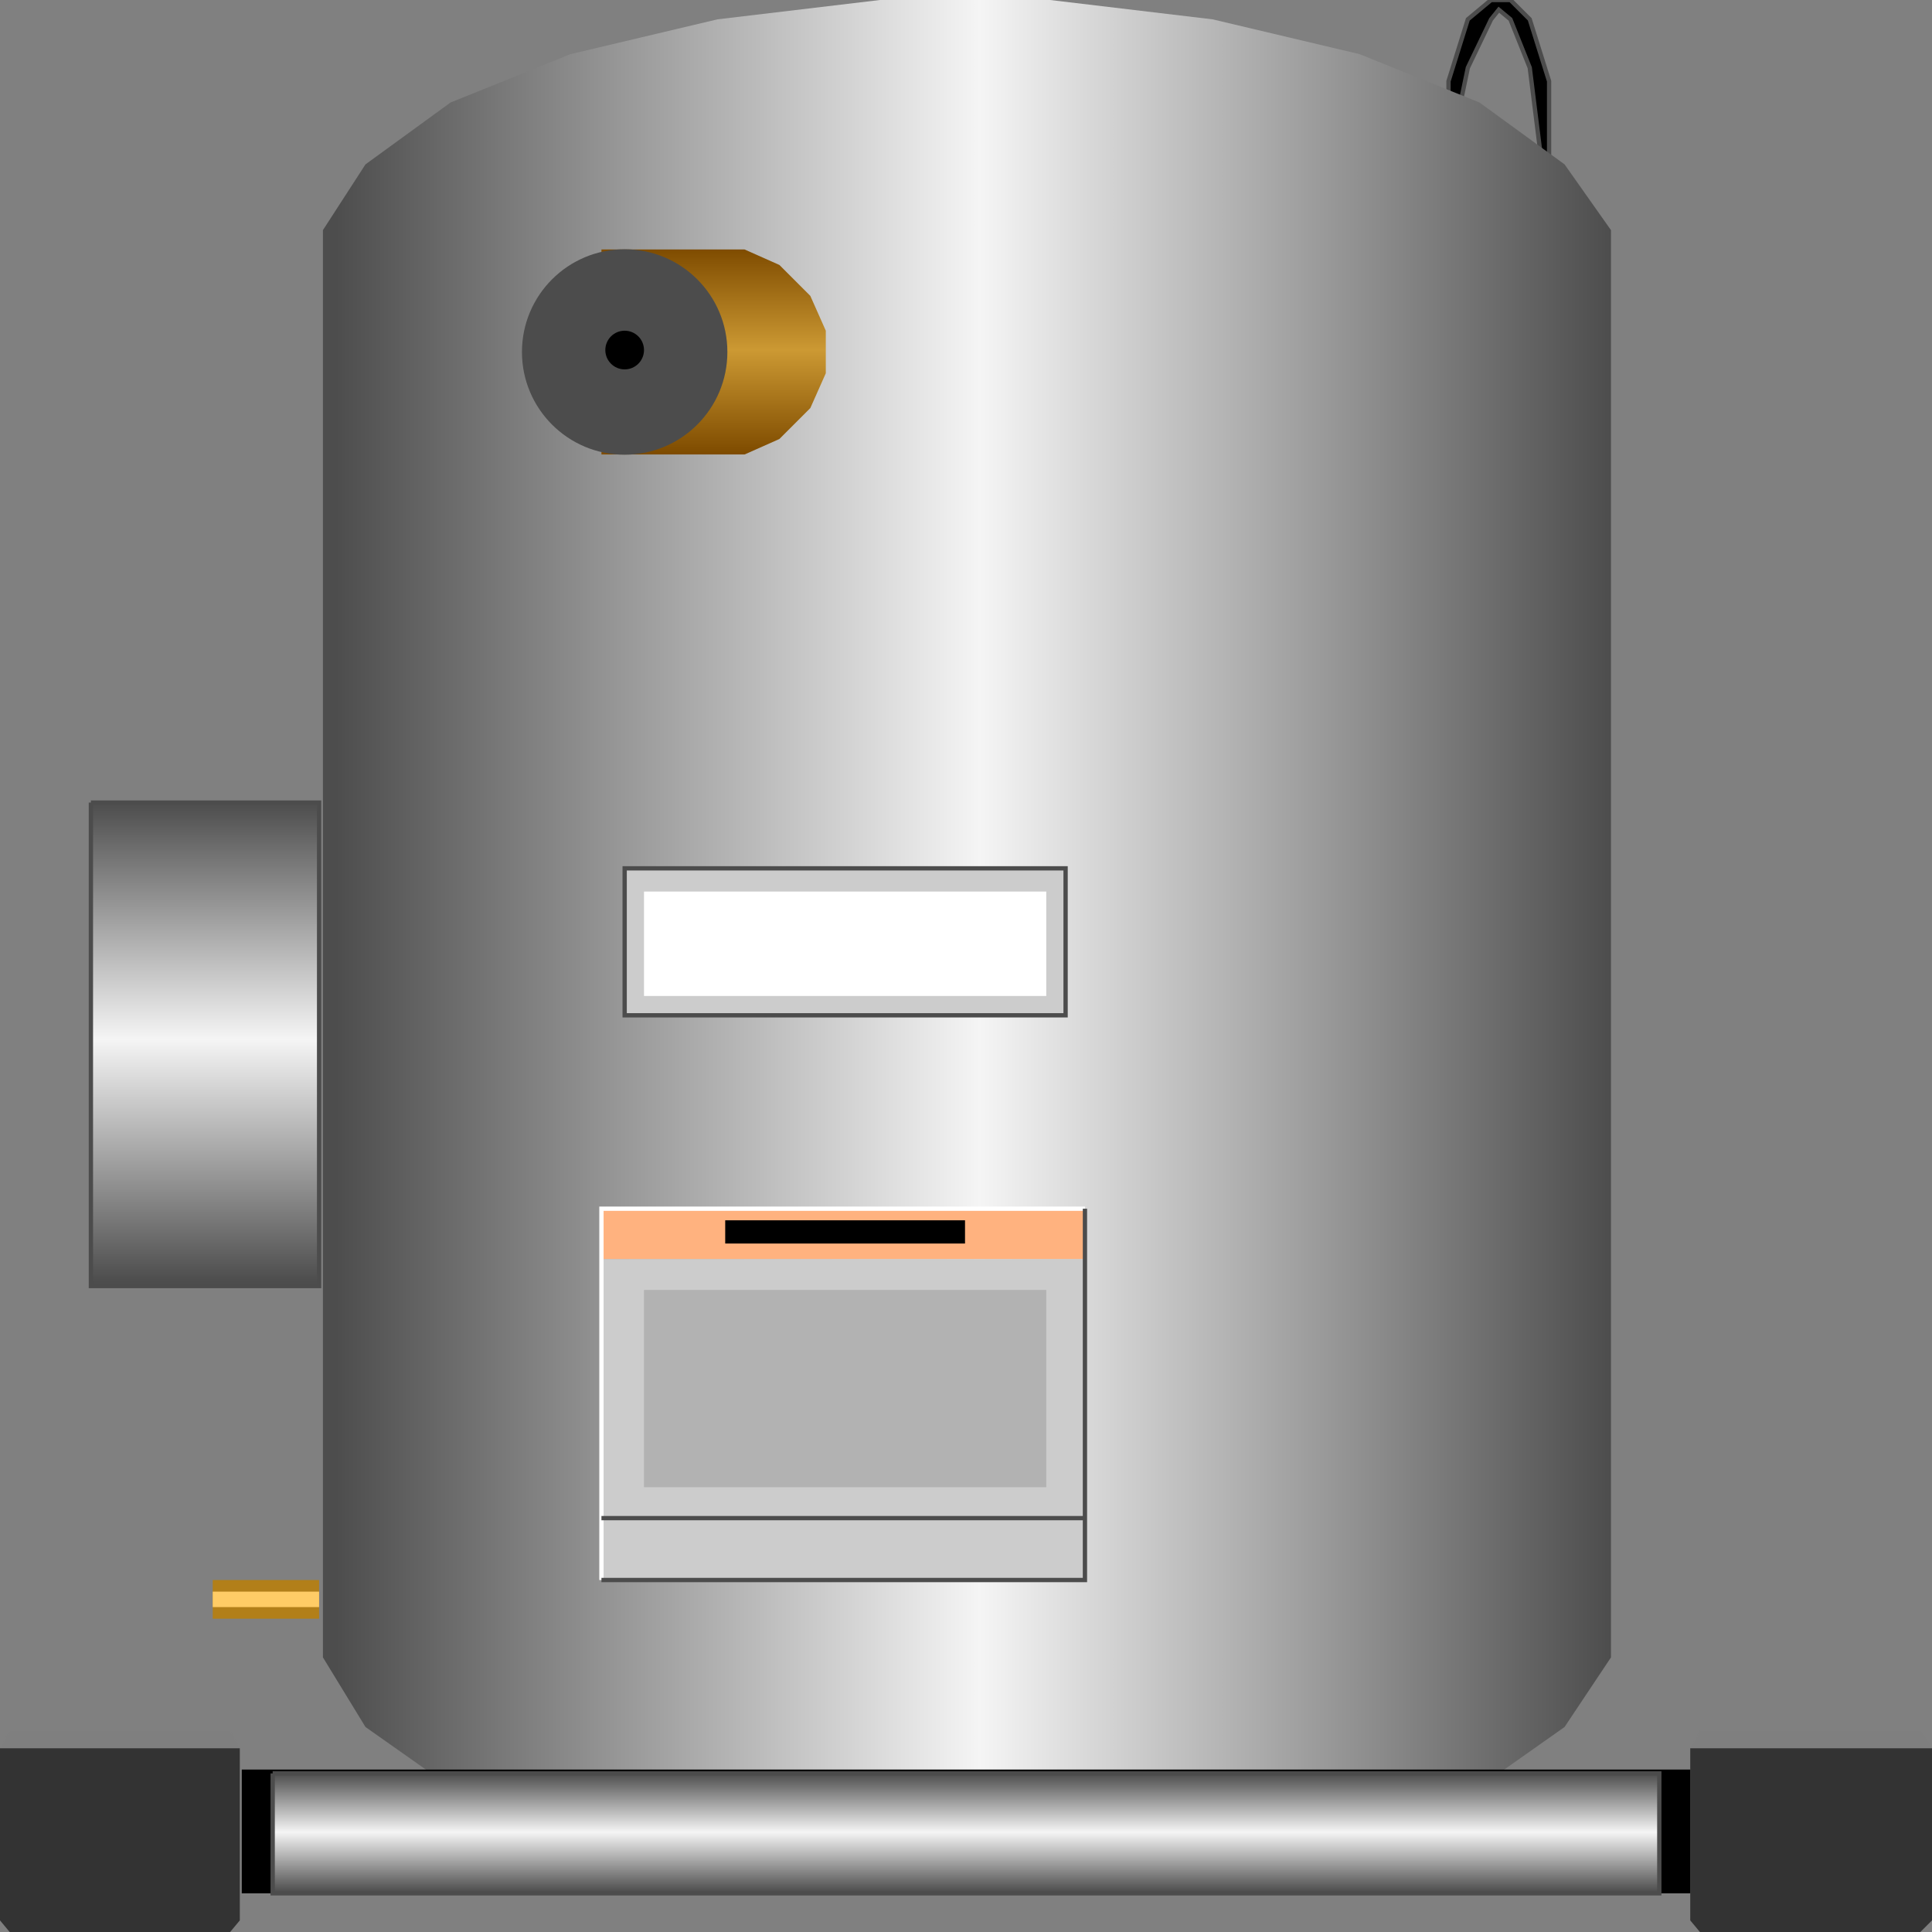 <!DOCTYPE svg PUBLIC "-//W3C//DTD SVG 1.1//EN" "http://www.w3.org/Graphics/SVG/1.1/DTD/svg11.dtd"><svg version="1.1" xmlns="http://www.w3.org/2000/svg" xmlns:xlink="http://www.w3.org/1999/xlink" width="112px" height="112px" viewBox="0 0 112.5 112.5" enable-background="new 0 0 112.5 112.5" xml:space="preserve">
<rect x="0" y="0" width="112.5" height="112.5" fill="#808080" stroke="none"/>
<g id="Group_2">
	<path stroke="#4C4C4C" stroke-width="0.25" d="M90.203,9.347V4.729l-1.127-3.604L87.951,0h-1.127l-1.352,1.126L84.346,4.73v4.617   l1.127-5.405l1.352-2.815l0.451-0.563l0.676,0.563l1.125,2.815l0.676,5.405H90.203z" />
</g>
<g id="Group_Tank">
	<linearGradient id="SVGID_1_" gradientUnits="userSpaceOnUse" x1="18.805" y1="55.012" x2="93.807" y2="55.012">
		<stop offset="0.01" style="stop-color:#4D4D4D" />
		<stop offset="0.51" style="stop-color:#F5F5F5" />
		<stop offset="1" style="stop-color:#4D4D4D" />
	</linearGradient>
	<path fill="url(#SVGID_1_)" d="M70.607,109.009l-9.459,1.015h-9.911l-9.459-1.015l-8.559-1.914l-6.982-3.04l-4.955-3.492   l-2.478-4.054V13.401l2.478-3.829l4.955-3.604l6.982-2.815l8.559-2.027L51.239,0h9.91l9.459,1.126l8.56,2.027l6.981,2.815   l4.955,3.604l2.703,3.829v83.108l-2.703,4.054l-4.955,3.492l-6.981,3.04L70.607,109.009z" />
</g>
<g id="Group_Reader">
	<path fill="#CCCCCC" d="M35.022,73.311h28.153v18.693H35.022V73.311z" />
</g>
<g id="Group_1">
	<path fill="#FFB27F" d="M35.022,73.311h28.153v-2.928H35.022V73.311z" />
</g>
<g id="Group_Label2">
	<path fill="none" stroke="#FFFFFF" stroke-width="0.25" d="M35.022,92.004V70.383h28.153" />
	<path fill="none" stroke="#4C4C4C" stroke-width="0.25" d="M63.176,70.383v21.621H35.022" />
	<path d="M42.229,72.41h13.964v-1.352H42.229V72.41z" />
	<path fill="#B2B2B2" d="M37.5,75.113h23.424V86.6H37.5V75.113z" />
	<path fill="none" stroke="#4C4C4C" stroke-width="0.25" d="M35.022,88.4h28.153" />
</g>
<g id="Group_Label1">
	<path fill="#CCCCCC" stroke="#4C4C4C" stroke-width="0.25" d="M36.374,50.563h25.675v8.558H36.374V50.563z" />
	<path fill="#FFFFFF" d="M37.5,51.915h23.424v6.082H37.5V51.915z" />
</g>
<g id="Group_Projection">
	<path fill="#B27F19" d="M12.387,92.004h6.194v2.253h-6.194V92.004z" />
	<path fill="#FFCC66" d="M12.387,92.68h6.194v0.901h-6.194V92.68z" />
	<linearGradient id="SVGID_2_" gradientUnits="userSpaceOnUse" x1="41.554" y1="26.464" x2="41.554" y2="14.527">
		<stop offset="0.01" style="stop-color:#7F4C00" />
		<stop offset="0.51" style="stop-color:#CC9933" />
		<stop offset="1" style="stop-color:#7F4C00" />
	</linearGradient>
	<path fill="url(#SVGID_2_)" d="M43.356,26.464h-8.333V14.527h8.333l2.027,0.901l1.802,1.802l0.901,2.027v2.478l-0.901,2.027   l-1.802,1.802L43.356,26.464z" />
	<circle fill="#4C4C4C" stroke="#4C4C4C" stroke-width="0.25" cx="36.374" cy="20.496" r="5.856" />
	<circle cx="36.374" cy="20.383" r="1.126" />
</g>
<g id="Group_Port">
	<linearGradient id="SVGID_3_" gradientUnits="userSpaceOnUse" x1="11.937" y1="74.886" x2="11.937" y2="46.734">
		<stop offset="0.01" style="stop-color:#4D4D4D" />
		<stop offset="0.51" style="stop-color:#F5F5F5" />
		<stop offset="1" style="stop-color:#4D4D4D" />
	</linearGradient>
	<path fill="url(#SVGID_3_)" stroke="#4C4C4C" stroke-width="0.25" d="M5.293,46.734h13.288v28.152H5.293V46.734" />
</g>
<g id="Group_Supporting_Pipe">
	<path fill="#7F7F7F" d="M98.424,101.802l0.563-1.014h12.839l0.676,1.014H98.424z" />
	<path fill="#7F7F7F" d="M0,101.802l0.563-1.014h12.838l0.563,1.014H0z" />
	<path fill="#333333" d="M112.5,111.824l-0.676,0.676H98.986l-0.563-0.676v-10.022H112.5V111.824z" />
	<path fill="#333333" d="M13.964,111.824l-0.563,0.676H0.563L0,111.824v-10.022h13.964V111.824z" />
	<path d="M14.077,103.041h84.347v7.207H14.077V103.041z" />
	<linearGradient id="SVGID_4_" gradientUnits="userSpaceOnUse" x1="56.249" y1="110.248" x2="56.249" y2="103.266">
		<stop offset="0.01" style="stop-color:#4D4D4D" />
		<stop offset="0.51" style="stop-color:#F5F5F5" />
		<stop offset="1" style="stop-color:#4D4D4D" />
	</linearGradient>
	<path fill="url(#SVGID_4_)" stroke="#4C4C4C" stroke-width="0.25" d="M15.878,103.266h80.743v6.982H15.878V103.266" />
</g>
</svg>